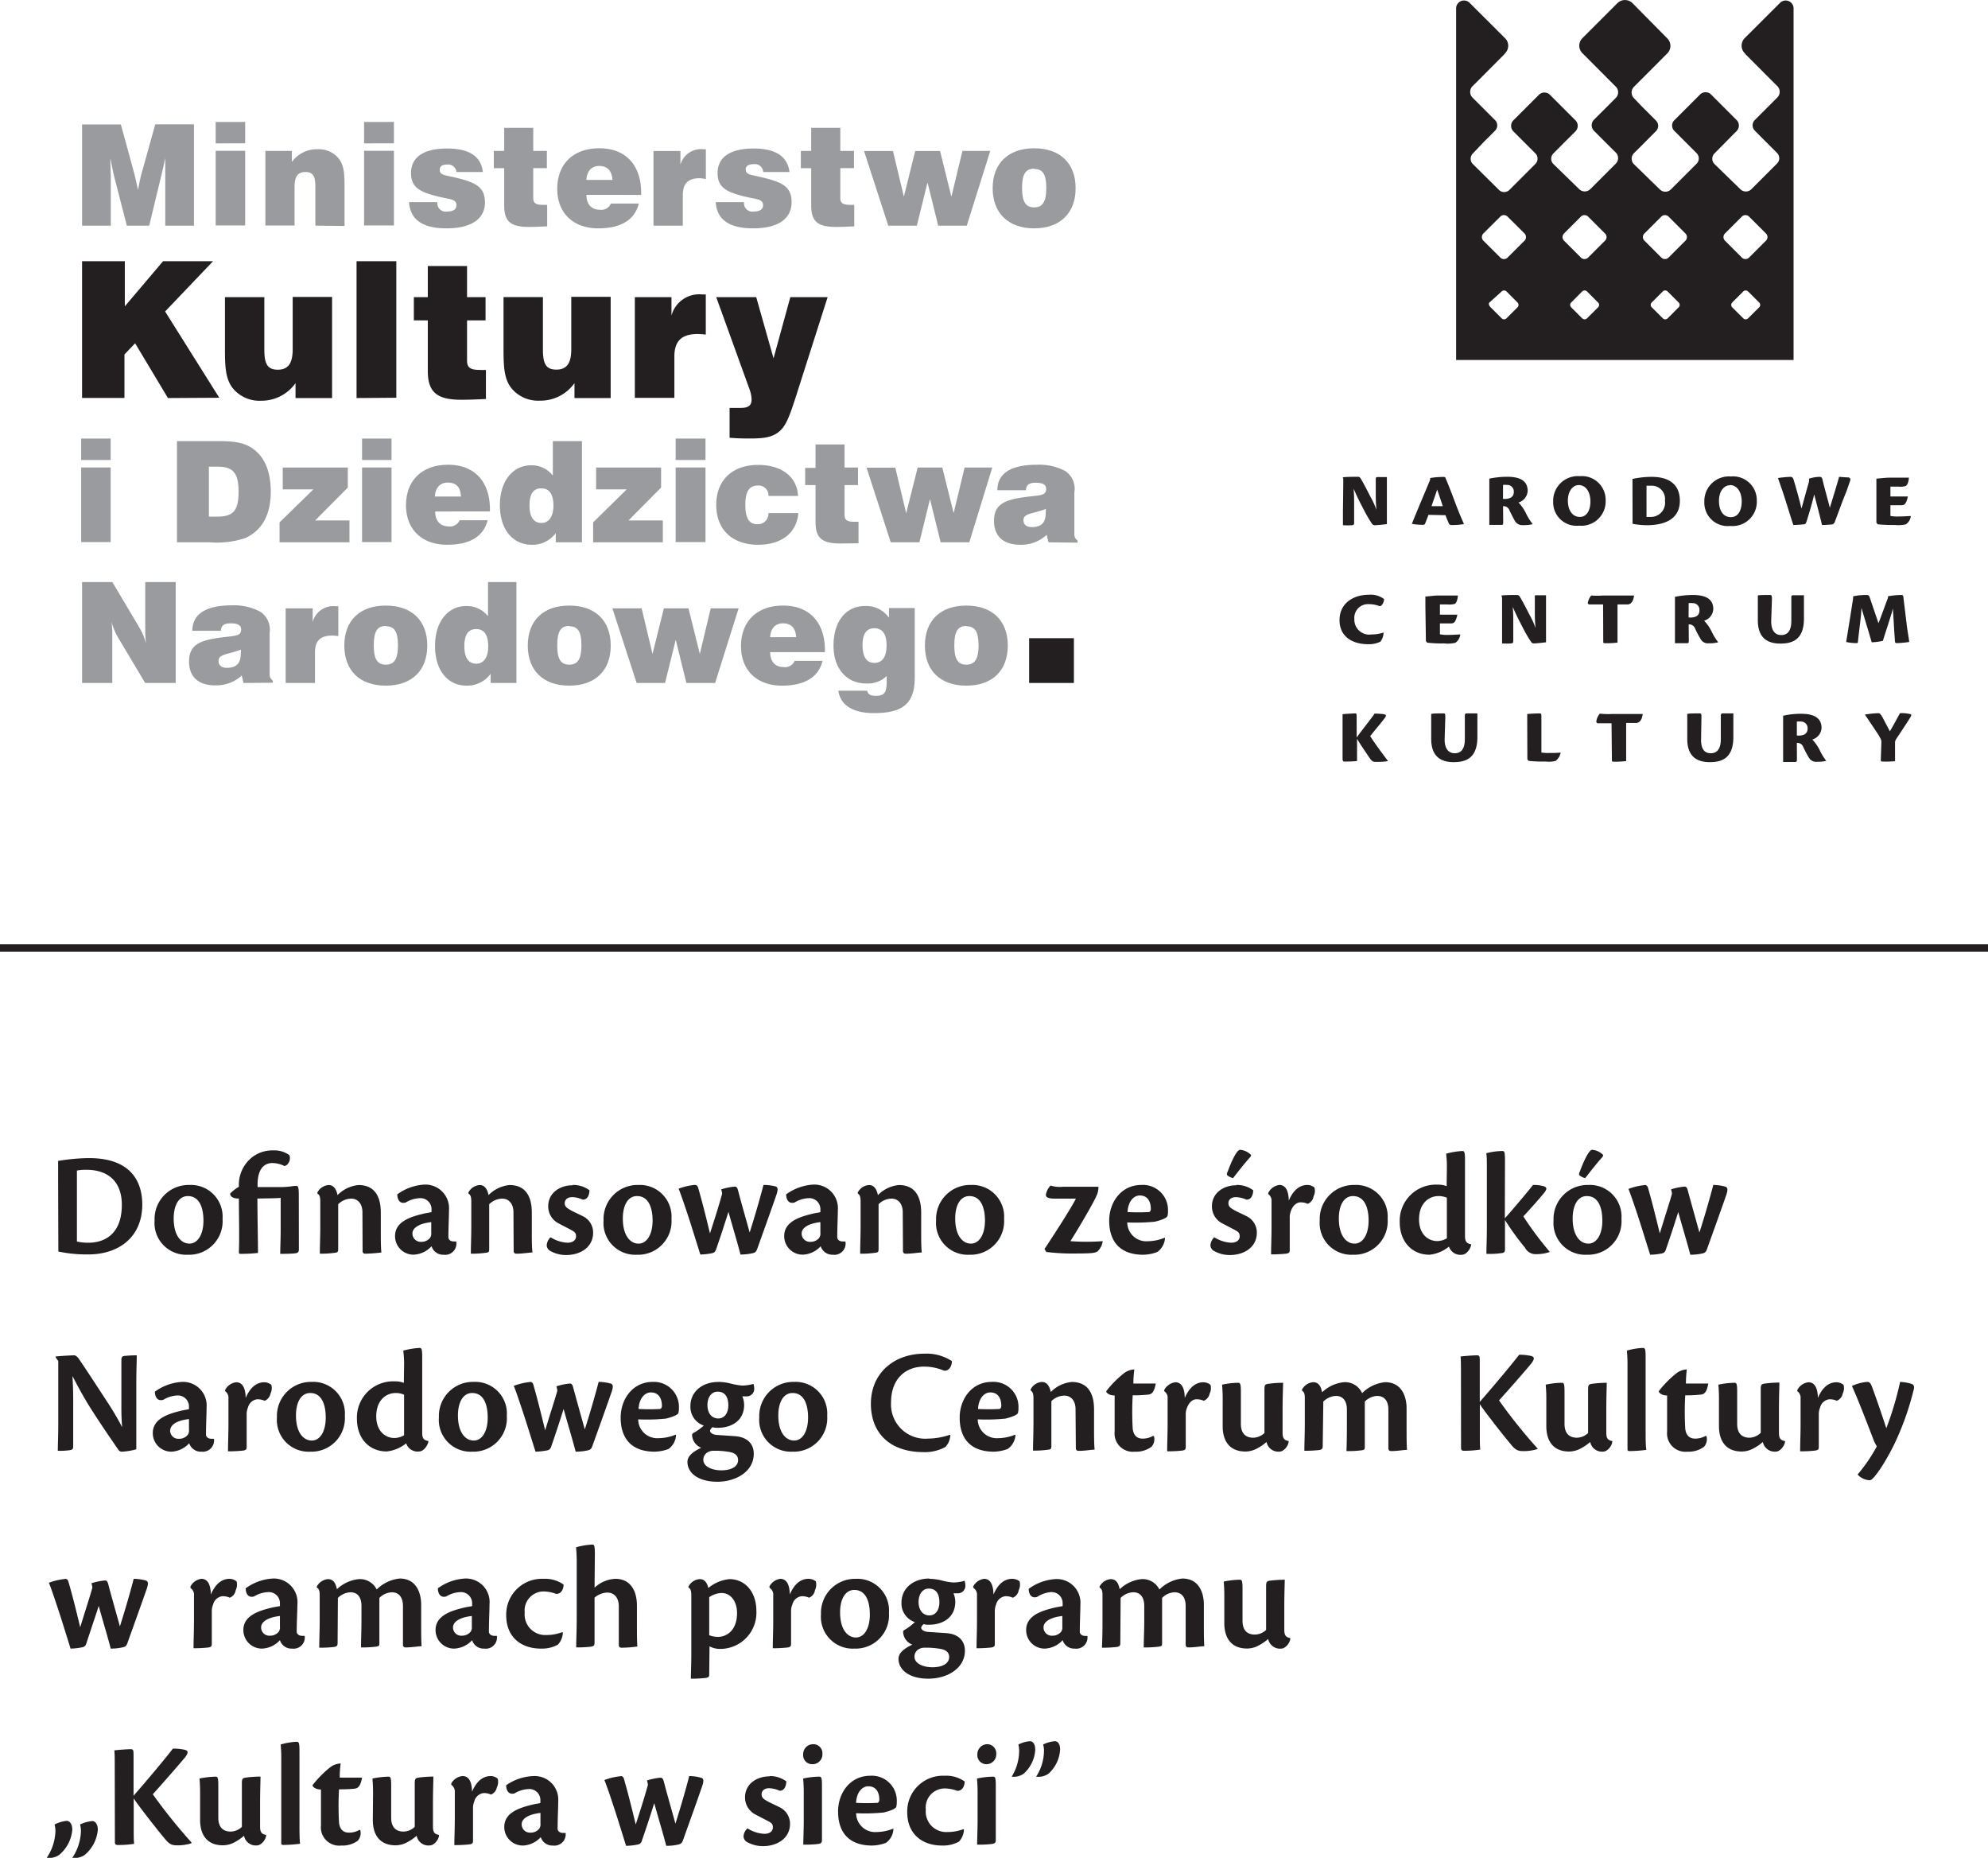 <svg xmlns="http://www.w3.org/2000/svg" viewBox="0 0 266.46 248.96"><defs><style>.cls-1,.cls-3{fill:#231f20;}.cls-2{fill:#999b9e;}.cls-3{fill-rule:evenodd;}</style></defs><title>LogoM</title><g id="Layer_2" data-name="Layer 2"><g id="Layer_1-2" data-name="Layer 1"><rect class="cls-1" y="126.54" width="266.46" height="1"/><path class="cls-2" d="M22.15,30.24l0-6.68c0-.34,0-1.15,0-2.37-.24,1.15-.44,2-.55,2.41L20,30.24H17l-1.67-6.49c-.19-.73-.35-1.58-.54-2.56,0,1.17.06,2,.06,2.51v6.54H11V16.68H16.2l1.85,6.77.45,2c.18-1,.33-1.64.42-2l1.89-6.79H26V30.24Z"/><path class="cls-2" d="M28.91,19.21V16.34h3.95v2.87Zm0,11v-10h3.95v10Z"/><path class="cls-2" d="M42.27,30.24V25.05c0-1.37-.26-2-1.33-2s-1.46.66-1.46,2v5.17H35.57v-10h3.55V21.7A4.13,4.13,0,0,1,42.57,20a3.44,3.44,0,0,1,2.8,1.21c.76.92.81,2.13.81,3.86v5.21Z"/><path class="cls-2" d="M48.8,19.21V16.34h4v2.87Zm0,11v-10h4v10Z"/><path class="cls-2" d="M59.83,30.6c-3.19,0-4.85-1.17-5-3.51h3.8a1.12,1.12,0,0,0,1.28,1.26c.83,0,1.27-.3,1.27-.83,0-.71-.55-.79-1.65-1-3-.66-4.44-1.21-4.44-3.32s1.65-3.3,4.83-3.3c3,0,4.56,1.07,4.8,3.15H61.18a1.11,1.11,0,0,0-1.24-1c-.7,0-1,.26-1,.69,0,.72.64.72,1.87,1C63.69,24.41,65,25,65,27.13S63.28,30.6,59.83,30.6Z"/><path class="cls-2" d="M70.91,30.41c-2.43,0-3.33-.7-3.33-2.87v-5H66.19V20.22h1.39V17.13h3.89v3.09H73.3v2.31H71.47v4c0,.71.37.92,1.31.92a5.53,5.53,0,0,0,.56,0v2.88C72.49,30.37,71.67,30.41,70.91,30.41Z"/><path class="cls-2" d="M78.6,26.11c0,1.28.69,2,1.82,2a1.39,1.39,0,0,0,1.46-.83h3.74c-.53,2.17-2.39,3.32-5.43,3.32-3.4,0-5.5-2.1-5.5-5.28,0-3.36,2.15-5.45,5.65-5.45s5.6,2.22,5.6,6v.25Zm1.7-3.87c-1,0-1.64.68-1.7,1.87h3.49C82,22.87,81.42,22.24,80.3,22.24Z"/><path class="cls-2" d="M93.82,23.88c-1.58,0-2.3.7-2.3,2.25v4.11H87.59v-10H91.2v1.83A2.86,2.86,0,0,1,94.26,20h.35v4A5.79,5.79,0,0,0,93.82,23.88Z"/><path class="cls-2" d="M100.93,30.6q-4.77,0-5-3.51h3.8A1.12,1.12,0,0,0,101,28.35c.83,0,1.28-.3,1.28-.83,0-.71-.56-.79-1.65-1-3-.66-4.45-1.21-4.45-3.32s1.65-3.3,4.84-3.3c2.94,0,4.55,1.07,4.8,3.15h-3.52A1.13,1.13,0,0,0,101,22c-.7,0-1.05.26-1.05.69,0,.72.65.72,1.87,1,2.93.68,4.28,1.23,4.28,3.4S104.38,30.6,100.93,30.6Z"/><path class="cls-2" d="M112.07,30.41c-2.43,0-3.34-.7-3.34-2.87v-5h-1.39V20.22h1.39V17.13h3.9v3.09h1.83v2.31h-1.83v4c0,.71.37.92,1.31.92a5.53,5.53,0,0,0,.56,0v2.88C113.65,30.37,112.83,30.41,112.07,30.41Z"/><path class="cls-2" d="M129.58,30.24h-3.83l-1.43-5.79-1.43,5.79h-3.83l-3.25-10h3.88l1.46,6.12,1.52-6.12H126l1.52,6.12L129,20.22h3.73Z"/><path class="cls-2" d="M138.61,30.6c-3.47,0-5.56-2.06-5.56-5.38s2.09-5.35,5.56-5.35,5.56,2,5.56,5.35S142.07,30.6,138.61,30.6Zm0-8c-1.19,0-1.62.81-1.62,2.58s.43,2.61,1.62,2.61,1.63-.83,1.63-2.61S139.79,22.64,138.61,22.64Z"/><path class="cls-1" d="M22.51,53.34,18.11,46l-1.43,1.5v5.83H11V35h5.73v6.05L21.86,35h6.7l-6.43,6.74,7.26,11.56Z"/><path class="cls-1" d="M39.61,53.34v-2A5.58,5.58,0,0,1,35,53.7a4.63,4.63,0,0,1-3.77-1.64c-1-1.24-1.08-2.9-1.08-5.24v-7h5.28v7c0,1.85.35,2.72,1.8,2.72s2-.92,2-2.75v-7h5.28V53.34Z"/><path class="cls-1" d="M47.79,53.34V35h5.33v18.3Z"/><path class="cls-1" d="M61.85,53.57c-3.28,0-4.51-1-4.51-3.87V42.93H55.47V39.82h1.87V35.65H62.6v4.17h2.48v3.11H62.6v5.39c0,1,.5,1.25,1.77,1.25a6.87,6.87,0,0,0,.76,0v3.9C64,53.52,62.87,53.57,61.85,53.57Z"/><path class="cls-1" d="M77,53.34v-2a5.58,5.58,0,0,1-4.66,2.35,4.63,4.63,0,0,1-3.77-1.64c-1-1.24-1.08-2.9-1.08-5.24v-7h5.28v7c0,1.85.35,2.72,1.8,2.72s2-.92,2-2.75v-7h5.28V53.34Z"/><path class="cls-1" d="M93.49,44.76c-2.12,0-3.1.94-3.1,3v5.55h-5.3V39.82H90v2.47a3.84,3.84,0,0,1,4.12-2.83h.48v5.38A8.73,8.73,0,0,0,93.49,44.76Z"/><path class="cls-1" d="M106.64,53.26c-.68,2.09-1.18,3.59-2,4.38-1,1-2.32,1.12-4.17,1.12-.63,0-1.53,0-2.68-.1v-4h1.5c1,0,1.45-.3,1.45-1.14a4.3,4.3,0,0,0-.27-1.33L96,39.82h5.36l2.32,8.2,2.25-8.2h5Z"/><path class="cls-2" d="M10.88,61.64V58.77h3.95v2.87Zm0,11v-10h3.95v10Z"/><path class="cls-2" d="M32.88,72.1a12,12,0,0,1-4.78.57H23.72V59.11h5.17c1.91,0,3.4.06,4.62.77q2.77,1.63,2.78,6C36.29,69,35.12,71.08,32.88,72.1Zm-3.67-9.56H28v6.69h1.14c2.12,0,2.84-.81,2.84-3.33S31.23,62.54,29.21,62.54Z"/><path class="cls-2" d="M37.47,72.67V70L42,65.58h-4.1V62.65h8.72v2.68l-4.38,4.41h4.6v2.93Z"/><path class="cls-2" d="M48.53,61.64V58.77h3.95v2.87Zm0,11v-10h3.95v10Z"/><path class="cls-2" d="M58.33,68.54c0,1.28.69,2,1.82,2a1.4,1.4,0,0,0,1.46-.83h3.75C64.82,71.87,63,73,59.93,73c-3.41,0-5.51-2.09-5.51-5.28,0-3.35,2.15-5.44,5.65-5.44s5.6,2.22,5.6,6v.25ZM60,64.67c-1,0-1.65.68-1.71,1.87h3.49C61.74,65.29,61.15,64.67,60,64.67Z"/><path class="cls-2" d="M74.49,72.67V71.44A3.88,3.88,0,0,1,71.27,73C68.78,73,67,71,67,67.71s1.78-5.36,4.19-5.36a3.59,3.59,0,0,1,2.91,1.38V59.11H78V72.67Zm-1.93-7.23c-1.09,0-1.59.76-1.59,2.32s.61,2.32,1.59,2.32,1.62-.83,1.62-2.32S73.66,65.44,72.56,65.44Z"/><path class="cls-2" d="M79.5,72.67V70L84,65.58h-4.1V62.65h8.71v2.68l-4.37,4.41h4.6v2.93Z"/><path class="cls-2" d="M90.56,61.64V58.77h4v2.87Zm0,11v-10h4v10Z"/><path class="cls-2" d="M101.62,73C98.1,73,96,70.93,96,67.65s2.14-5.35,5.62-5.35c3.21,0,5.24,1.66,5.34,4.16H103a1.31,1.31,0,0,0-1.45-1.39c-1.15,0-1.65.83-1.65,2.58s.48,2.6,1.61,2.6A1.42,1.42,0,0,0,103,68.76H107C106.79,71.38,104.79,73,101.62,73Z"/><path class="cls-2" d="M112.64,72.83c-2.43,0-3.33-.69-3.33-2.86V65h-1.39v-2.3h1.39V59.56h3.89v3.09H115V65H113.2v4c0,.72.37.92,1.32.92h.55v2.88C114.22,72.8,113.4,72.83,112.64,72.83Z"/><path class="cls-2" d="M129.92,72.67h-3.84l-1.43-5.79-1.42,5.79h-3.84l-3.24-10H120l1.46,6.11L123,62.65h3.3l1.52,6.11,1.47-6.11H133Z"/><path class="cls-2" d="M140.53,72.67l-.24-1A5,5,0,0,1,136.72,73c-2.24,0-3.49-1.17-3.49-3.18,0-2.23,1.37-2.85,4.28-3.23,1.89-.24,2.71-.15,2.71-1.07,0-.59-.46-.83-1.41-.83s-1.24.32-1.31,1h-3.82c0-2.25,1.81-3.41,5.26-3.41a7.42,7.42,0,0,1,3.84.84A2.86,2.86,0,0,1,144,66v5.58a1,1,0,0,0,.42.85v.29Zm-.35-4.47c-1.81.69-3,.56-3,1.52,0,.57.39.91,1.11.91,1.32,0,1.87-.6,1.87-1.92A4.35,4.35,0,0,0,140.18,68.2Z"/><path class="cls-2" d="M19.46,91.52l-3.74-6.26a10,10,0,0,1-.78-1.94,11.2,11.2,0,0,1,.11,1.85v6.35H11V78h4.06l3.74,6.3a8.66,8.66,0,0,1,.78,1.95,12.35,12.35,0,0,1-.11-1.85V78h4.08V91.52Z"/><path class="cls-2" d="M32.64,91.52l-.24-1a5,5,0,0,1-3.58,1.32c-2.24,0-3.48-1.17-3.48-3.18,0-2.23,1.37-2.85,4.28-3.23,1.89-.25,2.7-.15,2.7-1.08,0-.58-.46-.82-1.41-.82s-1.24.32-1.31,1H25.78c0-2.24,1.82-3.41,5.26-3.41a7.4,7.4,0,0,1,3.84.85,2.85,2.85,0,0,1,1.26,2.81v5.58a1,1,0,0,0,.43.85v.28Zm-.35-4.47c-1.82.7-3,.57-3,1.53,0,.57.39.91,1.11.91,1.32,0,1.87-.61,1.87-1.93C32.3,87.39,32.3,87.22,32.29,87.05Z"/><path class="cls-2" d="M44.52,85.17c-1.57,0-2.3.7-2.3,2.24v4.11H38.29v-10h3.62v1.83A2.86,2.86,0,0,1,45,81.24h.35v4C45,85.19,44.76,85.17,44.52,85.17Z"/><path class="cls-2" d="M51.71,91.88c-3.47,0-5.56-2-5.56-5.37s2.09-5.36,5.56-5.36,5.56,2,5.56,5.36S55.18,91.88,51.71,91.88Zm0-8c-1.19,0-1.61.81-1.61,2.59s.42,2.6,1.61,2.6,1.63-.83,1.63-2.6S52.9,83.92,51.71,83.92Z"/><path class="cls-2" d="M65.76,91.52V90.3a3.91,3.91,0,0,1-3.23,1.58c-2.48,0-4.22-2-4.22-5.32s1.78-5.35,4.19-5.35a3.63,3.63,0,0,1,2.91,1.37V78h3.81V91.52ZM63.83,84.3c-1.09,0-1.59.75-1.59,2.32s.61,2.32,1.59,2.32,1.61-.83,1.61-2.32S64.92,84.3,63.83,84.3Z"/><path class="cls-2" d="M76.3,91.88c-3.46,0-5.56-2-5.56-5.37s2.1-5.36,5.56-5.36,5.56,2,5.56,5.36S79.77,91.88,76.3,91.88Zm0-8c-1.19,0-1.61.81-1.61,2.59s.42,2.6,1.61,2.6,1.63-.83,1.63-2.6S77.49,83.92,76.3,83.92Z"/><path class="cls-2" d="M95.85,91.52H92l-1.43-5.79-1.43,5.79H85.33l-3.25-10H86l1.46,6.11,1.52-6.11h3.3l1.52,6.11,1.46-6.11H99Z"/><path class="cls-2" d="M103.23,87.39c0,1.29.68,2,1.82,2a1.39,1.39,0,0,0,1.46-.83h3.74c-.53,2.17-2.39,3.32-5.43,3.32-3.41,0-5.5-2.09-5.5-5.28,0-3.35,2.15-5.45,5.65-5.45s5.6,2.23,5.6,6v.24Zm1.7-3.86c-1,0-1.65.68-1.7,1.86h3.48C106.64,84.15,106.05,83.53,104.93,83.53Z"/><path class="cls-2" d="M117.11,95.56c-2.82,0-4.49-1.11-4.74-3h3.87c.09.49.44.68,1.15.68,1.29,0,1.46-.57,1.46-2.1v-.55a3.67,3.67,0,0,1-2.74,1c-2.65,0-4.39-2-4.39-5.08,0-3.29,1.7-5.3,4.2-5.3a3.7,3.7,0,0,1,3.23,1.57v-1.3h3.46v9.24C122.61,94.24,121.09,95.56,117.11,95.56Zm.07-11.37c-1.05,0-1.57.75-1.57,2.26s.5,2.38,1.57,2.38,1.65-.78,1.65-2.36S118.22,84.19,117.18,84.19Z"/><path class="cls-2" d="M129.52,91.88c-3.46,0-5.55-2-5.55-5.37s2.09-5.36,5.55-5.36,5.56,2,5.56,5.36S133,91.88,129.52,91.88Zm0-8c-1.18,0-1.61.81-1.61,2.59s.43,2.6,1.61,2.6,1.64-.83,1.64-2.6S130.71,83.92,129.52,83.92Z"/><path class="cls-3" d="M137.94,85.52h6v6h-6Z"/><path class="cls-1" d="M240.4,48.24V1.08A1.06,1.06,0,0,0,238.57.4l-4.73,4.72a1.44,1.44,0,0,0,0,2l.07.07a1.68,1.68,0,0,0,.18.21l2.73,2.74h0l1.41,1.41a1.08,1.08,0,0,1,0,1.51l-2,2h0l-1,1a1,1,0,0,0,0,1.47l.76.77.69.69,1.49,1.49a1,1,0,0,1,0,1.45l-3.43,3.43a1.05,1.05,0,0,1-1.47,0L229.82,22a1,1,0,0,1,0-1.46h0L232,18.33l.77-.77a1.05,1.05,0,0,0,0-1.47l-3.43-3.43a1.05,1.05,0,0,0-1.47,0l-3.43,3.43a1,1,0,0,0,0,1.47l.77.77.57.57,1.6,1.6a1,1,0,0,1,0,1.46l-3.43,3.43a1.05,1.05,0,0,1-1.47,0L219,22a1.05,1.05,0,0,1,0-1.47l.74-.73,2.19-2.2a1,1,0,0,0,0-1.47l-1.83-1.83h0L219,13.15a1.08,1.08,0,0,1,0-1.51l1.09-1.09h0l3.39-3.4a1.42,1.42,0,0,0,0-2L218.8.41a1.44,1.44,0,0,0-2,0l-4.71,4.71a1.42,1.42,0,0,0,0,2l3.39,3.4h0l1.09,1.09a1.06,1.06,0,0,1,0,1.51l-1.09,1.1h0l-1.84,1.83a1.05,1.05,0,0,0,0,1.47l2.2,2.2.74.73a1.05,1.05,0,0,1,0,1.47l-3.43,3.43a1.06,1.06,0,0,1-1.48,0L208.23,22a1,1,0,0,1,0-1.46l1.59-1.6.58-.57.77-.77a1.05,1.05,0,0,0,0-1.47l-3.43-3.43a1.05,1.05,0,0,0-1.47,0l-3.43,3.43a1.05,1.05,0,0,0,0,1.47l.77.77,2.16,2.16h0a1,1,0,0,1,0,1.46l-3.43,3.43a1,1,0,0,1-1.46,0L197.43,22a1,1,0,0,1,0-1.45L198.9,19l.7-.69.76-.77a1,1,0,0,0,0-1.47l-1-1h0l-2-2a1.08,1.08,0,0,1,0-1.51l1.41-1.41h0l2.73-2.74a1.12,1.12,0,0,0,.18-.21l.06-.07a1.42,1.42,0,0,0,0-2L197,.4a1.06,1.06,0,0,0-1.83.68V48.24H240.4m-40.77-7.7,1.65-1.49a.47.47,0,0,1,.64,0l1.48,1.49a.45.45,0,0,1,0,.64l-1.48,1.48a.45.45,0,0,1-.64,0l-1.49-1.48C199.62,41,199.46,40.72,199.63,40.54Zm4.69-8.27-2.24,2.23a.68.68,0,0,1-1,0l-2.24-2.23a.69.69,0,0,1,0-1l2.24-2.23a.68.68,0,0,1,1,0l2.24,2.23A.69.69,0,0,1,204.32,32.27Zm6.27,8.27,1.48-1.49a.47.47,0,0,1,.64,0l1.49,1.49a.45.45,0,0,1,0,.64l-1.49,1.48a.45.45,0,0,1-.64,0l-1.48-1.48A.45.45,0,0,1,210.59,40.54Zm4.52-8.27-2.23,2.23a.69.69,0,0,1-1,0l-2.23-2.23a.69.69,0,0,1,0-1l2.23-2.23a.69.69,0,0,1,1,0l2.23,2.23A.67.67,0,0,1,215.11,32.27Zm6.27,8.27,1.49-1.49a.47.47,0,0,1,.64,0L225,40.54a.45.45,0,0,1,0,.64l-1.48,1.48a.45.45,0,0,1-.64,0l-1.49-1.48A.45.45,0,0,1,221.38,40.54Zm4.51-8.27-2.23,2.23a.69.69,0,0,1-1,0l-2.23-2.23a.67.67,0,0,1,0-1l2.23-2.23a.69.69,0,0,1,1,0l2.23,2.23A.69.69,0,0,1,225.89,32.27Zm6.28,8.27,1.49-1.49a.47.47,0,0,1,.64,0l1.49,1.49a.45.45,0,0,1,0,.64l-1.49,1.48a.45.45,0,0,1-.64,0l-1.49-1.48A.47.47,0,0,1,232.17,40.54Zm4.51-8.27-2.23,2.23a.69.69,0,0,1-1,0l-2.23-2.23a.69.69,0,0,1,0-1l2.23-2.23a.69.69,0,0,1,1,0l2.23,2.23A.67.67,0,0,1,236.68,32.27Z"/><path class="cls-1" d="M180,101.87c0,.16.07.18.27.18a15.47,15.47,0,0,0,1.62-.07c0-.2,0-.55,0-1.24V99c.3.54,1.19,1.84,1.67,2.55.31.45.5.54.73.54A9.61,9.61,0,0,0,186,102v-.07c-.51-.68-1.73-2.29-2.35-3.29.69-.87,1.71-2.05,2-2.49.19-.26.14-.39-.21-.45a11.89,11.89,0,0,0-1.19-.08c-.53.78-1.45,1.89-2.41,3.2V96.21c0-.49,0-.61-.19-.61s-1.47.07-1.7.11c0,.23,0,.65,0,1.32v4.84m13.77-5.68c0-.49,0-.59-.24-.59-.69,0-1.42,0-1.65.07,0,.24,0,.65,0,1.34v2c0,2.17,1.09,3.12,3,3.12,1.49,0,3.19-.4,3.19-3.37V97.48c0-.86,0-1.47,0-1.88-.22,0-1.06,0-1.42,0-.17,0-.26.06-.26.28v3.15c0,1.4-.55,1.91-1.36,1.91s-1.35-.58-1.35-1.86Zm11,5.56.17.21a18.4,18.4,0,0,0,2.28.09,3.7,3.7,0,0,0,1.35-.09,1.88,1.88,0,0,0,.66-1.11l0,0a13.82,13.82,0,0,1-1.47.05,5.48,5.48,0,0,1-1.11-.06V96.18c0-.48,0-.58-.25-.58-.64,0-1.42.06-1.65.08,0,.23,0,.65,0,1.26Zm11.33.13c0,.16.07.19.26.19a13.39,13.39,0,0,0,1.65-.08c0-.21,0-.54,0-1.25V96.88h1.41c.34-.07.69-.28.81-1.2H216a9.89,9.89,0,0,1-1.57-.05,2,2,0,0,0-.46,1,.23.23,0,0,0,.24.29H216Zm12-5.69c0-.49,0-.59-.24-.59-.7,0-1.43,0-1.66.07,0,.24,0,.65,0,1.34v2c0,2.17,1.09,3.12,3,3.12,1.49,0,3.18-.4,3.18-3.37V97.48c0-.86,0-1.47,0-1.88-.21,0-1.06,0-1.42,0-.16,0-.26.06-.26.28v3.15c0,1.4-.55,1.91-1.36,1.91S228,100.4,228,99.12Zm12.79,3.36a.84.84,0,0,1,.86.55,14.12,14.12,0,0,0,.77,1.46,1.11,1.11,0,0,0,1.09.52,4.89,4.89,0,0,0,1.22-.12v0a8,8,0,0,1-.81-1.29,5.64,5.64,0,0,0-1.06-1.57,1.71,1.71,0,0,0,1.24-1.55c0-1.15-.74-1.9-2.74-1.9a11,11,0,0,0-2.41.26c0,.25,0,.5,0,1v3.36c0,.84,0,1.42,0,1.84.2,0,1.34,0,1.65,0,.12,0,.2-.07.2-.3Zm0-2.86a3.29,3.29,0,0,1,.51,0,.88.88,0,0,1,.93.94.85.85,0,0,1-.44.8,2,2,0,0,1-1,.13Zm11.25,5.17c0,.17.08.19.24.19A12.7,12.7,0,0,0,254,102c0-.23,0-.56,0-1.24v-1.3a.9.9,0,0,1,.13-.39c.15-.23,1.76-2.63,1.95-3,.1-.16.16-.31-.05-.38a5.07,5.07,0,0,0-1.37-.12c-.2.36-.84,1.57-1.35,2.43-.39-.73-.68-1.29-1-1.9-.26-.43-.36-.53-.56-.53a13,13,0,0,0-1.8.19v0c.27.36.93,1.37,1.68,2.49a5.68,5.68,0,0,1,.45.78.9.9,0,0,1,.09.44Zm-66.66-17.1a4.8,4.8,0,0,1-1.6.26,2,2,0,0,1-2.3-2.06,1.84,1.84,0,0,1,2-2,3.78,3.78,0,0,1,1.3.24.34.34,0,0,0,.33-.06,1.44,1.44,0,0,0,.36-.86,3,3,0,0,0-2.06-.58c-2.08,0-3.92,1.15-3.92,3.4,0,1.89,1.31,3.23,3.91,3.23A3.63,3.63,0,0,0,185,86a1.92,1.92,0,0,0,.44-1.2Zm5.69,1.15.17.21a17.42,17.42,0,0,0,2.28.1,4.69,4.69,0,0,0,1.49-.08,1.54,1.54,0,0,0,.67-1.12v0c-.34,0-.93.06-1.51.06A5.53,5.53,0,0,1,193,85V83.54h1.45c.38,0,.64-.07.89-1.17H193V81H194a2.83,2.83,0,0,0,1-.08c.15-.13.34-.33.41-1.12h-2.57c-.63,0-1.18.1-1.79.14,0,.46,0,.81,0,1.29Zm10.21-1.56c0,.86,0,1.44,0,1.87a9.85,9.85,0,0,0,1.26,0,.27.27,0,0,0,.24-.3V83.46c0-.73,0-1.36-.07-2.13.51,1.14.71,1.57,1.26,2.6a18.3,18.3,0,0,0,1.2,2.09.43.43,0,0,0,.41.2c.35,0,1.5-.14,1.59-.15V81.64c0-.86,0-1.45,0-1.87-.21,0-.93,0-1.24,0s-.26,0-.26.27v1.8c0,.78,0,1.31.1,2.32a10.93,10.93,0,0,0-.81-1.77c-.37-.74-1.1-2.13-1.35-2.5a.41.41,0,0,0-.35-.16c-.15,0-1.74,0-2.05.07v.06l.07.25ZM214.89,86c0,.17.07.19.26.19a11.64,11.64,0,0,0,1.65-.08c0-.21,0-.54,0-1.25V81h1.41c.34-.07.69-.28.81-1.2h-4.17a9.8,9.8,0,0,1-1.57,0,2.07,2.07,0,0,0-.46,1A.23.23,0,0,0,213,81h1.87Zm11.45-2.33a.85.85,0,0,1,.86.56,13.72,13.72,0,0,0,.77,1.45,1.09,1.09,0,0,0,1.08.52,4.46,4.46,0,0,0,1.22-.12v-.05a8.08,8.08,0,0,1-.8-1.29,5.57,5.57,0,0,0-1.06-1.56,1.73,1.73,0,0,0,1.23-1.56c0-1.15-.74-1.89-2.74-1.89a11.84,11.84,0,0,0-2.4.25c0,.25,0,.5,0,1v3.36c0,.84,0,1.42,0,1.85.2,0,1.35,0,1.66,0,.12,0,.2-.07.2-.3Zm0-2.85a2.24,2.24,0,0,1,.51,0,.89.89,0,0,1,.93,1,.83.83,0,0,1-.45.79,2,2,0,0,1-1,.13Zm11.16-.51c0-.49-.05-.58-.24-.58-.7,0-1.42,0-1.65.06,0,.24,0,.65,0,1.34v2c0,2.16,1.09,3.11,3,3.11,1.49,0,3.18-.39,3.18-3.36V81.64c0-.85,0-1.46,0-1.87-.22,0-1.07,0-1.43,0-.16,0-.26,0-.26.27v3.15c0,1.41-.55,1.91-1.36,1.91s-1.34-.58-1.34-1.86Zm15.56-.21c-.39,1-1,2.74-1.28,3.41l-1.18-3.47c-.08-.22-.15-.31-.42-.31a8.41,8.41,0,0,0-1.8.18l0,.28c-.33,2.16-.75,4.74-.93,5.84a6.71,6.71,0,0,0,1.38.15c.12,0,.18,0,.2-.2.14-1.46.43-3.31.47-4.53.31,1.1,1.11,3.67,1.37,4.62a7.56,7.56,0,0,0,1.5-.2c.6-1.92,1.13-3.45,1.34-4.33l.1,1.56c.09,1.68.14,2.24.18,2.84,0,.14.06.24.24.24a14.37,14.37,0,0,0,1.66-.15c0-.35-.19-1.22-.32-2.28l-.45-3.71c0-.25-.13-.31-.28-.31a10,10,0,0,0-1.8.18ZM180,68.51c0,.86,0,1.44,0,1.87a10.12,10.12,0,0,0,1.27,0,.26.26,0,0,0,.23-.29V67.62c0-.73,0-1.36-.07-2.13.51,1.14.71,1.57,1.26,2.61a18.77,18.77,0,0,0,1.2,2.08.44.44,0,0,0,.42.2c.34,0,1.49-.13,1.58-.15V65.8c0-.86,0-1.44,0-1.87l-1.24,0c-.19,0-.25.06-.25.28V66c0,.78,0,1.31.09,2.32a10.47,10.47,0,0,0-.81-1.76c-.37-.75-1.1-2.14-1.35-2.51a.39.39,0,0,0-.35-.16c-.15,0-1.74,0-2,.08v0l.07.25Zm13.77.53c0,.17.19.53.38,1a.4.4,0,0,0,.44.32,9.05,9.05,0,0,0,1.61-.13v-.06c-.2-.45-.48-1.08-.95-2.27-.28-.75-.94-2.54-1.52-3.88,0-.06-.08-.11-.23-.11s-1,0-1.81.15l0,.21c-.5,1.27-2,4.74-2.45,5.93v0a8.66,8.66,0,0,0,1.39.13c.22,0,.32,0,.4-.21s.35-.87.43-1.13Zm-1.9-1.21c.34-1,.6-1.72.76-2.23.15.44.33.94.75,2.23Zm9.59,0a.85.85,0,0,1,.86.56c.28.58.62,1.25.76,1.46a1.13,1.13,0,0,0,1.09.52,5,5,0,0,0,1.23-.12v-.06a7.84,7.84,0,0,1-.81-1.28,5.49,5.49,0,0,0-1.06-1.57,1.73,1.73,0,0,0,1.23-1.55c0-1.16-.74-1.9-2.74-1.9a11.84,11.84,0,0,0-2.4.25c0,.26,0,.51,0,1v3.36c0,.83,0,1.41,0,1.84.2,0,1.35,0,1.66,0,.12,0,.2-.06.2-.29Zm0-2.85a2.39,2.39,0,0,1,.51,0,.88.88,0,0,1,.93.94.82.82,0,0,1-.45.79,2.06,2.06,0,0,1-1,.14Zm10.28-1.17a3.3,3.3,0,0,0-3.56,3.4,3.13,3.13,0,0,0,3.46,3.23,3.26,3.26,0,0,0,3.57-3.39,3.18,3.18,0,0,0-3.46-3.24ZM211.6,65c1,0,1.57,1,1.57,2.18s-.47,2.09-1.42,2.09-1.6-.83-1.6-2.19.74-2.08,1.44-2.08Zm7.22,5.19a10.24,10.24,0,0,0,1.92.19c2.19,0,4.42-.69,4.42-3.28,0-1.32-.55-3.2-3.81-3.2a12.22,12.22,0,0,0-2.54.28c0,.24,0,.41,0,1.11Zm1.87-5.1c.24,0,.47,0,.64,0a1.77,1.77,0,0,1,1.83,2,1.9,1.9,0,0,1-1.92,2.18c-.18,0-.43,0-.55,0ZM232,63.85a3.3,3.3,0,0,0-3.56,3.4,3.13,3.13,0,0,0,3.47,3.23,3.25,3.25,0,0,0,3.56-3.39A3.18,3.18,0,0,0,232,63.85ZM231.87,65c1,0,1.58,1,1.58,2.18S233,69.3,232,69.3s-1.6-.83-1.6-2.19.74-2.08,1.44-2.08Zm8.51,5.35c.51,0,1.2-.07,1.42-.09s.28-.2.36-.45c.32-1,.86-2.85,1-3.56.33,1.23.82,3.1,1.05,4.1a10.5,10.5,0,0,0,1.42-.09.6.6,0,0,0,.33-.42c.44-1.14,1-2.73,1.48-3.87.36-1,.51-1.46.54-1.54.09-.26,0-.42-.27-.46-.46,0-1.1-.07-1.21-.07-.17.64-.5,1.75-1.24,4.14-.31-1.25-.85-3.11-1-3.85-.07-.21-.16-.29-.37-.29a4.79,4.79,0,0,0-1.43.25,1,1,0,0,1,0,.43c-.38,1.31-.86,3.09-1,3.57-.32-1.37-.77-2.9-1-3.68-.12-.47-.23-.57-.5-.57a14.16,14.16,0,0,0-1.66.16c.12.3.4,1.14.66,1.87C239.52,67.63,240.19,69.87,240.38,70.38Zm11.12-.31.18.22a20.5,20.5,0,0,0,2.27.09,4.69,4.69,0,0,0,1.49-.08,1.49,1.49,0,0,0,.67-1.12v0c-.34,0-.93.06-1.51.06a5.6,5.6,0,0,1-1.22-.07V67.7h1.45c.38,0,.65-.07.89-1.17h-2.34V65.21h1.07a2.53,2.53,0,0,0,1-.09c.15-.13.34-.33.41-1.11h-2.57c-.63,0-1.18.09-1.79.13,0,.47,0,.81,0,1.29Z"/><path class="cls-1" d="M7.79,157.87c0-1.39,0-1.78,0-2.3a26,26,0,0,1,4.13-.38c6.06,0,7.15,3.64,7.15,6.22,0,4.35-3.12,6.69-7.25,6.69a18.63,18.63,0,0,1-4-.39Zm2.52,8.5a6.64,6.64,0,0,0,1.57.16c1.81,0,4.45-.87,4.45-5.08,0-3-1.73-4.69-4.73-4.69a6.33,6.33,0,0,0-1.29.1Z"/><path class="cls-1" d="M25.39,158.79a4.25,4.25,0,0,1,4.44,4.55,4.49,4.49,0,0,1-4.66,4.8,4.25,4.25,0,0,1-4.45-4.59,4.56,4.56,0,0,1,4.65-4.76Zm-.22,1.49c-1.23,0-1.89,1.27-1.89,3,0,2.3,1,3.37,2.11,3.37s1.88-1.23,1.88-3.08-.61-3.29-2.08-3.29Z"/><path class="cls-1" d="M40.06,167.41c0,.41-.16.51-.59.55s-1.1.06-1.91.06c0-.81.06-2,.06-3.15v-4.35c-.54.06-1.57.06-3.12.09,0,1.77.08,6.16.08,7.29a21.42,21.42,0,0,1-2.28.12c-.2,0-.28,0-.28-.24.08-2.18,0-4.64,0-7.17-.78,0-1.17-.25-1.17-.67a5.67,5.67,0,0,1,1.17-.91,4.71,4.71,0,0,1,1.83-4,4.46,4.46,0,0,1,2.82-.87,3.34,3.34,0,0,1,2.12.64,1.24,1.24,0,0,1,0,.81c-.16.36-.38.6-.67.64a3.78,3.78,0,0,0-1.59-.4c-1.23,0-2.09.93-2,3.22.54,0,2,0,3.22,0,.91,0,1.59-.16,1.91-.16s.39.18.39,1.35Z"/><path class="cls-1" d="M48.58,162.46c0-1.17-.63-1.84-1.51-1.84a2.56,2.56,0,0,0-1.74.75v6c0,.37-.06.47-.46.51a13.51,13.51,0,0,1-2,.12c0-1.07.06-2.3.06-3.67v-3.3c0-.61-.08-.91-.39-1.09v-.14a1.85,1.85,0,0,1,1.51-1c.77,0,1.07.73,1.19,1.35a4.59,4.59,0,0,1,2.8-1.35c2.56,0,3,2.12,3,3.69V165c0,1,0,2.15.08,2.84A21.13,21.13,0,0,1,49,168c-.3,0-.4-.12-.4-.39Z"/><path class="cls-1" d="M61.16,166.45a1.5,1.5,0,0,1-1.69,1.69A1.63,1.63,0,0,1,57.84,167a3.43,3.43,0,0,1-2.38,1.13,2.47,2.47,0,0,1-2.51-2.5c0-2.07,2.41-2.64,3.84-3,.37-.08.81-.14,1.05-.2v-.34a1.48,1.48,0,0,0-1.59-1.53,3.86,3.86,0,0,0-1.87.58c-.85.24-1.13-.48-1.13-1.09a6.78,6.78,0,0,1,3.64-1.31,3.17,3.17,0,0,1,3.29,3.41c0,.82-.08,2.35-.08,3.66,0,.26.24.55.72.55a2,2,0,0,0,.34,0Zm-5.88-1.15a1.11,1.11,0,0,0,1.19,1.11,1.46,1.46,0,0,0,1.17-.53,1,1,0,0,0,.16-.68v-1.43c-1.75.2-2.52.84-2.52,1.51Z"/><path class="cls-1" d="M68.82,162.46c0-1.17-.63-1.84-1.51-1.84a2.56,2.56,0,0,0-1.74.75v6c0,.37-.06.47-.46.51a13.51,13.51,0,0,1-2,.12c0-1.07.06-2.3.06-3.67v-3.3c0-.61-.08-.91-.39-1.09v-.14a1.85,1.85,0,0,1,1.52-1c.76,0,1.06.73,1.18,1.35a4.59,4.59,0,0,1,2.8-1.35c2.56,0,3,2.12,3,3.69V165c0,1,0,2.15.09,2.84-.47,0-1.27.16-2.12.16-.3,0-.4-.12-.4-.39Z"/><path class="cls-1" d="M76.75,158.79a3.64,3.64,0,0,1,2.26.71c0,.52-.22,1.31-.93,1.25a3.51,3.51,0,0,0-1.39-.33c-.6,0-1,.33-1,.81s.33.66.75.91,1.19.58,1.65.82a2.43,2.43,0,0,1,1.41,2.22c0,2-1.77,3-3.6,3a4.28,4.28,0,0,1-2.18-.57.89.89,0,0,1-.44-.72,1.57,1.57,0,0,1,.52-1.09,4.66,4.66,0,0,0,2.26.73c.72,0,1.15-.35,1.15-.85s-.21-.62-.79-.93-1-.52-1.53-.8a2.55,2.55,0,0,1-1.41-2.3c0-1.79,1.55-2.82,3.28-2.82Z"/><path class="cls-1" d="M85.59,158.79A4.24,4.24,0,0,1,90,163.34a4.48,4.48,0,0,1-4.65,4.8,4.25,4.25,0,0,1-4.45-4.59,4.56,4.56,0,0,1,4.65-4.76Zm-.22,1.49c-1.23,0-1.89,1.27-1.89,3,0,2.3,1,3.37,2.11,3.37s1.88-1.23,1.88-3.08-.61-3.29-2.08-3.29Z"/><path class="cls-1" d="M93.15,158.79c.24,0,.38.14.46.49.44,1.53.87,3.18,1.55,6,1-3.08,1.25-3.95,1.63-5.3,0-.18-.08-.42-.12-.6a8.35,8.35,0,0,1,1.79-.37c.33,0,.39.23.51.69.36,1.39,1,3.6,1.51,5.46.68-2.12,1.43-4.72,1.85-6.37A6.35,6.35,0,0,1,104,159c.26.13.3.39.08,1.07-.84,2.44-1.67,4.71-2.55,7.19-.15.41-.23.57-.63.67a7.32,7.32,0,0,1-1.65.18c-.52-2-1-3.51-1.61-5.72-.43,1.35-1,3.14-1.61,4.89-.12.4-.24.57-.57.65a8.91,8.91,0,0,1-1.59.18c-.52-1.63-1.15-3.73-1.91-6-.45-1.33-.73-2.14-1-2.82a8.2,8.2,0,0,1,2.18-.51Z"/><path class="cls-1" d="M113.33,166.45a1.51,1.51,0,0,1-1.69,1.69A1.65,1.65,0,0,1,110,167a3.43,3.43,0,0,1-2.37,1.13,2.48,2.48,0,0,1-2.52-2.5c0-2.07,2.42-2.64,3.85-3,.36-.08.8-.14,1-.2v-.34a1.48,1.48,0,0,0-1.59-1.53,3.9,3.9,0,0,0-1.87.58c-.85.24-1.13-.48-1.13-1.09a6.85,6.85,0,0,1,3.65-1.31,3.16,3.16,0,0,1,3.28,3.41c0,.82-.08,2.35-.08,3.66,0,.26.24.55.72.55a2,2,0,0,0,.35,0Zm-5.88-1.15a1.1,1.1,0,0,0,1.18,1.11,1.46,1.46,0,0,0,1.17-.53,1,1,0,0,0,.16-.68v-1.43c-1.75.2-2.51.84-2.51,1.51Z"/><path class="cls-1" d="M121,162.46c0-1.17-.62-1.84-1.51-1.84a2.51,2.51,0,0,0-1.73.75v6c0,.37-.06.47-.47.51a13.43,13.43,0,0,1-2,.12c0-1.07.06-2.3.06-3.67v-3.3c0-.61-.08-.91-.38-1.09v-.14a1.82,1.82,0,0,1,1.51-1c.76,0,1.07.73,1.19,1.35a4.54,4.54,0,0,1,2.8-1.35c2.55,0,3,2.12,3,3.69V165c0,1,0,2.15.08,2.84-.46,0-1.27.16-2.12.16-.3,0-.4-.12-.4-.39Z"/><path class="cls-1" d="M130.14,158.79a4.25,4.25,0,0,1,4.44,4.55,4.49,4.49,0,0,1-4.66,4.8,4.25,4.25,0,0,1-4.45-4.59,4.56,4.56,0,0,1,4.65-4.76Zm-.22,1.49c-1.23,0-1.89,1.27-1.89,3,0,2.3,1,3.37,2.11,3.37s1.88-1.23,1.88-3.08-.61-3.29-2.08-3.29Z"/><path class="cls-1" d="M140,167.37c.61-.92,3.35-5.07,4.21-6.75h-2.82c-.92,0-1.29-.18-1.19-.62a2.4,2.4,0,0,1,.61-1.13,4.08,4.08,0,0,0,1.67.16h4.75a2.76,2.76,0,0,1-.3,1.29c-.26.65-2.13,3.91-3.46,6a28.45,28.45,0,0,0,4.33,0,2.33,2.33,0,0,1-.69,1.37c-.3.18-.56.28-2.62.28a29.62,29.62,0,0,1-4.25-.2Z"/><path class="cls-1" d="M156.15,165.9a2.45,2.45,0,0,1-1.05,1.88,5.6,5.6,0,0,1-1.87.36c-2.95,0-4.56-1.61-4.56-4.57,0-2.44,1.59-4.78,4.31-4.78a3.35,3.35,0,0,1,3.57,3.47,2.85,2.85,0,0,1-.06.66c-.06.3-.87.59-1.69.79a25.73,25.73,0,0,1-3.71.1,2.55,2.55,0,0,0,2.76,2.52,6.12,6.12,0,0,0,2.26-.47Zm-3.39-5.7c-.74,0-1.55.71-1.63,2.22a27.05,27.05,0,0,0,2.86,0c.14,0,.26-.2.26-.42,0-1-.44-1.8-1.47-1.8Z"/><path class="cls-1" d="M165.71,158.79a3.64,3.64,0,0,1,2.26.71c0,.52-.22,1.31-.93,1.25a3.55,3.55,0,0,0-1.39-.33c-.6,0-1,.33-1,.81s.33.66.75.91,1.19.58,1.65.82a2.43,2.43,0,0,1,1.41,2.22c0,2-1.77,3-3.6,3a4.28,4.28,0,0,1-2.18-.57.89.89,0,0,1-.44-.72,1.57,1.57,0,0,1,.52-1.09,4.62,4.62,0,0,0,2.26.73c.72,0,1.14-.35,1.14-.85s-.2-.62-.78-.93-1-.52-1.53-.8a2.55,2.55,0,0,1-1.41-2.3c0-1.79,1.55-2.82,3.28-2.82Zm.44-4.71a2.2,2.2,0,0,1,1.41.58c.15.1.17.18,0,.41-.86.94-1.75,2.13-2.29,2.8a1.81,1.81,0,0,1-.71-.33c-.12-.08-.18-.22,0-.56.29-.79,1.13-2.9,1.65-2.9Z"/><path class="cls-1" d="M170,159.84a1.94,1.94,0,0,1,1.47-1.05c.89,0,1.25.85,1.27,2.1.58-1.37,1.43-2.1,2.5-2.1a1.55,1.55,0,0,1,.94.34,1.61,1.61,0,0,1-.12,1.19,1.27,1.27,0,0,1-.78,1,2.28,2.28,0,0,0-1-.2c-.32,0-.9.24-1.23,1.09a2.38,2.38,0,0,0-.18,1v4.21c0,.32,0,.49-.44.57a17.55,17.55,0,0,1-2.06.1c0-1.07.06-2.3.06-3.67V161a1.08,1.08,0,0,0-.46-1Z"/><path class="cls-1" d="M181.56,158.79a4.24,4.24,0,0,1,4.43,4.55,4.48,4.48,0,0,1-4.65,4.8,4.25,4.25,0,0,1-4.45-4.59,4.56,4.56,0,0,1,4.65-4.76Zm-.22,1.49c-1.23,0-1.89,1.27-1.89,3,0,2.3,1,3.37,2.11,3.37s1.88-1.23,1.88-3.08-.61-3.29-2.08-3.29Z"/><path class="cls-1" d="M193.93,156.7a14.44,14.44,0,0,0-.1-2.1,10.28,10.28,0,0,1,2.15-.36c.3,0,.38.1.38,1.33v10.07c0,.79.27,1,.83,1.11v.06c-.1.58-.66,1.33-1.23,1.33a1.61,1.61,0,0,1-1.75-1.09,5,5,0,0,1-2.6,1.09c-2.35,0-4-1.73-4-4.39a4.85,4.85,0,0,1,5.08-5,3.08,3.08,0,0,1,1.21.2Zm0,3.8a2.78,2.78,0,0,0-1.13-.22c-1.21,0-2.6.89-2.6,3.13,0,1.89,1.13,2.9,2.46,2.9a2.6,2.6,0,0,0,1.27-.37Z"/><path class="cls-1" d="M201.7,163.26c.91-1,3.29-3.82,3.77-4.47a5.26,5.26,0,0,1,1.41.16c.46.14.52.37.08.91-.83,1-1.81,2.1-2.78,3.14a44.3,44.3,0,0,0,3.51,4.71l0,.07a5.39,5.39,0,0,1-1.8.28,1.58,1.58,0,0,1-1.49-.87,35.24,35.24,0,0,1-2.68-3.7v3.92c0,.41-.14.49-.62.53a11.09,11.09,0,0,1-1.87.08c0-.83.06-2,.06-3.69v-7.55c0-1.21,0-1.81-.08-2.24a9,9,0,0,1,2.15-.3c.28,0,.36.1.36,1.33Z"/><path class="cls-1" d="M212.9,158.79a4.24,4.24,0,0,1,4.43,4.55,4.48,4.48,0,0,1-4.65,4.8,4.25,4.25,0,0,1-4.45-4.59,4.56,4.56,0,0,1,4.65-4.76Zm-.22,1.49c-1.23,0-1.89,1.27-1.89,3,0,2.3,1,3.37,2.11,3.37s1.87-1.23,1.87-3.08-.6-3.29-2.07-3.29Zm.67-6.2a2.25,2.25,0,0,1,1.41.58c.14.1.16.18,0,.41-.86.94-1.75,2.13-2.29,2.8a1.81,1.81,0,0,1-.71-.33c-.12-.08-.18-.22,0-.56.28-.79,1.13-2.9,1.65-2.9Z"/><path class="cls-1" d="M220.45,158.79c.24,0,.39.14.47.49.44,1.53.86,3.18,1.55,6,.94-3.08,1.25-3.95,1.63-5.3,0-.18-.08-.42-.12-.6a8.35,8.35,0,0,1,1.79-.37c.32,0,.38.23.5.69.37,1.39,1,3.6,1.51,5.46.69-2.12,1.43-4.72,1.86-6.37a6.35,6.35,0,0,1,1.67.24c.26.13.3.39.08,1.07-.85,2.44-1.67,4.71-2.56,7.19-.14.41-.22.57-.62.67a7.38,7.38,0,0,1-1.65.18c-.53-2-1-3.51-1.62-5.72-.42,1.35-1,3.14-1.61,4.89-.12.4-.24.57-.56.65a9,9,0,0,1-1.59.18c-.53-1.63-1.15-3.73-1.91-6-.45-1.33-.73-2.14-1-2.82a8.22,8.22,0,0,1,2.17-.51Z"/><path class="cls-1" d="M7.45,181.88v-.1c.38-.06,2.11-.16,2.48-.16.2,0,.36.14.56.36.65.93,2.3,3.44,3.75,5.68a36.63,36.63,0,0,1,2.13,3.59c-.12-1.56-.1-2.34-.1-3.35v-5.62c0-.46.14-.54.42-.58.63-.06,1.17-.08,1.64-.08,0,.86-.06,2-.06,3.7v8.89a8.57,8.57,0,0,1-1.92.32.53.53,0,0,1-.5-.28c-1-1.45-2.08-3-3.67-5.48-1.06-1.69-1.65-2.82-2.47-4.37.12,2,.1,3.08.1,4.11v5.27c0,.43-.12.49-.45.55a9.28,9.28,0,0,1-1.61.08c0-.81.06-2,.06-3.67v-8.36Z"/><path class="cls-1" d="M28.68,192.84A1.51,1.51,0,0,1,27,194.53a1.63,1.63,0,0,1-1.64-1.13A3.43,3.43,0,0,1,23,194.53a2.48,2.48,0,0,1-2.52-2.5c0-2.07,2.42-2.64,3.85-3,.36-.08.8-.14,1-.2v-.34A1.48,1.48,0,0,0,23.76,187a3.9,3.9,0,0,0-1.87.58c-.85.24-1.13-.48-1.13-1.09a6.85,6.85,0,0,1,3.65-1.31,3.16,3.16,0,0,1,3.28,3.41c0,.82-.08,2.35-.08,3.66,0,.26.24.55.73.55a2,2,0,0,0,.34,0Zm-5.88-1.15A1.1,1.1,0,0,0,24,192.8a1.44,1.44,0,0,0,1.17-.53,1,1,0,0,0,.16-.68v-1.43c-1.75.2-2.51.84-2.51,1.51Z"/><path class="cls-1" d="M30.19,186.23a1.92,1.92,0,0,1,1.47-1c.88,0,1.25.85,1.27,2.1.58-1.37,1.43-2.1,2.49-2.1a1.5,1.5,0,0,1,.95.35,1.69,1.69,0,0,1-.12,1.18,1.27,1.27,0,0,1-.78.95,2.31,2.31,0,0,0-1-.2,1.46,1.46,0,0,0-1.23,1.09,2.38,2.38,0,0,0-.18,1v4.21c0,.33,0,.49-.44.57a17.55,17.55,0,0,1-2.06.1c0-1.07.06-2.3.06-3.67v-3.4a1.08,1.08,0,0,0-.46-1Z"/><path class="cls-1" d="M41.79,185.18a4.24,4.24,0,0,1,4.43,4.56,4.48,4.48,0,0,1-4.65,4.79,4.25,4.25,0,0,1-4.45-4.59,4.56,4.56,0,0,1,4.65-4.76Zm-.22,1.49c-1.23,0-1.9,1.27-1.9,3,0,2.3,1,3.37,2.12,3.37s1.87-1.23,1.87-3.08-.6-3.29-2.07-3.29Z"/><path class="cls-1" d="M54.16,183.09a13.94,13.94,0,0,0-.11-2.1,10.48,10.48,0,0,1,2.16-.36c.3,0,.38.1.38,1.33V192c0,.79.26,1,.83,1.11v.06c-.1.58-.67,1.33-1.23,1.33a1.6,1.6,0,0,1-1.75-1.09,4.92,4.92,0,0,1-2.6,1.09c-2.36,0-4-1.73-4-4.39a4.85,4.85,0,0,1,5.08-5,3.12,3.12,0,0,1,1.21.2Zm0,3.81a2.63,2.63,0,0,0-1.13-.23c-1.21,0-2.6.89-2.6,3.13,0,1.89,1.13,2.9,2.46,2.9a2.63,2.63,0,0,0,1.27-.37Z"/><path class="cls-1" d="M63.5,185.18a4.24,4.24,0,0,1,4.43,4.56,4.48,4.48,0,0,1-4.65,4.79,4.25,4.25,0,0,1-4.45-4.59,4.56,4.56,0,0,1,4.65-4.76Zm-.22,1.49c-1.23,0-1.9,1.27-1.9,3,0,2.3,1,3.37,2.12,3.37s1.87-1.23,1.87-3.08-.6-3.29-2.07-3.29Z"/><path class="cls-1" d="M71.05,185.18c.24,0,.39.14.47.49.44,1.53.86,3.18,1.55,6,.94-3.08,1.25-3.95,1.63-5.3,0-.18-.08-.42-.12-.6a8.35,8.35,0,0,1,1.79-.37c.32,0,.38.23.5.69.37,1.39,1,3.6,1.51,5.46.69-2.12,1.43-4.72,1.86-6.37a6.35,6.35,0,0,1,1.67.24c.26.13.3.39.08,1.07-.85,2.44-1.67,4.72-2.56,7.19-.14.41-.22.57-.62.67a7.38,7.38,0,0,1-1.65.18c-.53-2-1-3.51-1.62-5.72-.42,1.35-1,3.14-1.61,4.89-.12.41-.24.57-.56.65a9,9,0,0,1-1.59.18c-.53-1.63-1.15-3.73-1.92-6-.44-1.33-.72-2.14-1-2.82a8.63,8.63,0,0,1,2.17-.51Z"/><path class="cls-1" d="M90.61,192.29a2.45,2.45,0,0,1-1,1.88,5.6,5.6,0,0,1-1.87.36c-2.94,0-4.55-1.61-4.55-4.57,0-2.44,1.59-4.78,4.31-4.78A3.35,3.35,0,0,1,91,188.65a2.85,2.85,0,0,1-.06.66c-.06.3-.86.59-1.69.79a25.68,25.68,0,0,1-3.71.1,2.55,2.55,0,0,0,2.76,2.52,6.07,6.07,0,0,0,2.26-.47Zm-3.38-5.7c-.75,0-1.56.71-1.64,2.22a27.05,27.05,0,0,0,2.86,0c.14,0,.27-.2.27-.42,0-1-.45-1.8-1.47-1.8Z"/><path class="cls-1" d="M96.27,185.18a6.94,6.94,0,0,1,1.65.22,9.69,9.69,0,0,0,1.51.27,5.58,5.58,0,0,0,1.55-.22,1.24,1.24,0,0,1,.1.5,1,1,0,0,1-1,1.17c-.14,0-.36,0-.58,0a3.07,3.07,0,0,1,.24,1.14c0,2.06-1.61,3.07-3.52,3.07a2.33,2.33,0,0,1-.73-.08c-.14.14-.32.32-.32.48s.2.5.91.56l2.39.16c1.86.13,2.56,1.17,2.56,2.36,0,2.38-2.38,3.75-4.89,3.75s-4-1.15-4-2.66c0-.87.94-1.47,1.85-1.89a1.94,1.94,0,0,1-1.23-1.72.3.3,0,0,1,.18-.26,7.15,7.15,0,0,0,1.39-1,2.63,2.63,0,0,1-1.79-2.61c0-1.94,1.61-3.23,3.73-3.23Zm-2,10.44c0,.88,1.11,1.41,2.42,1.41s2.24-.49,2.24-1.37c0-.53-.31-1-1.41-1.13a10.65,10.65,0,0,0-1.9-.12,1.51,1.51,0,0,0-.7.16,1.16,1.16,0,0,0-.65,1Zm1.9-9.13c-.85,0-1.35.83-1.35,1.77,0,1.13.58,1.82,1.45,1.82s1.35-.77,1.35-1.75-.35-1.84-1.43-1.84Z"/><path class="cls-1" d="M106.44,185.18a4.24,4.24,0,0,1,4.43,4.56,4.48,4.48,0,0,1-4.65,4.79,4.25,4.25,0,0,1-4.45-4.59,4.56,4.56,0,0,1,4.65-4.76Zm-.22,1.49c-1.23,0-1.9,1.27-1.9,3,0,2.3,1,3.37,2.12,3.37s1.87-1.23,1.87-3.08-.6-3.29-2.07-3.29Z"/><path class="cls-1" d="M127.38,192.31a2.52,2.52,0,0,1-.66,1.59,5.71,5.71,0,0,1-2.92.69c-4.59,0-7.07-2.62-7.07-6.47,0-4.17,3.16-6.72,7.15-6.72a6.14,6.14,0,0,1,3.71,1c0,.69-.43,1.37-1.07,1.27a6.9,6.9,0,0,0-2.66-.54c-2.44,0-4.43,1.59-4.43,4.81a4.59,4.59,0,0,0,4.95,4.84,9.58,9.58,0,0,0,2.94-.51Z"/><path class="cls-1" d="M136.11,192.29a2.45,2.45,0,0,1-1.05,1.88,5.6,5.6,0,0,1-1.87.36c-2.95,0-4.56-1.61-4.56-4.57,0-2.44,1.59-4.78,4.31-4.78a3.35,3.35,0,0,1,3.57,3.47,2.85,2.85,0,0,1-.06.66c-.06.3-.87.59-1.69.79a25.73,25.73,0,0,1-3.71.1,2.55,2.55,0,0,0,2.76,2.52,6.12,6.12,0,0,0,2.26-.47Zm-3.39-5.7c-.74,0-1.55.71-1.63,2.22a27.05,27.05,0,0,0,2.86,0c.14,0,.26-.2.26-.42,0-1-.44-1.8-1.47-1.8Z"/><path class="cls-1" d="M144.16,188.85c0-1.17-.62-1.83-1.51-1.83a2.52,2.52,0,0,0-1.73.74v6c0,.37-.06.47-.46.51a13.64,13.64,0,0,1-2,.12c0-1.07.06-2.3.06-3.67v-3.3c0-.61-.08-.91-.38-1.09v-.14a1.82,1.82,0,0,1,1.51-1c.76,0,1.07.73,1.19,1.35a4.54,4.54,0,0,1,2.8-1.35c2.56,0,3,2.12,3,3.69v2.54c0,1,0,2.15.08,2.84-.46,0-1.27.16-2.12.16-.3,0-.4-.12-.4-.38Z"/><path class="cls-1" d="M154.67,192.47a1.49,1.49,0,0,1-.34,1.41,3.44,3.44,0,0,1-2.21.65,2.45,2.45,0,0,1-2.72-2.7V187c-.75,0-1.13-.37-1.13-.57a13.43,13.43,0,0,1,2.26-2.31,2.45,2.45,0,0,1,1.51-.61,15.67,15.67,0,0,0-.13,1.89h3c-.25,1.39-.69,1.45-1.09,1.49a18.52,18.52,0,0,1-2,.09,39.65,39.65,0,0,0,0,4.45c.11,1,.65,1.35,1.33,1.35a2.82,2.82,0,0,0,1.41-.37Z"/><path class="cls-1" d="M156.06,186.23a2,2,0,0,1,1.47-1c.89,0,1.25.85,1.27,2.1.59-1.37,1.43-2.1,2.5-2.1a1.52,1.52,0,0,1,.95.35,1.69,1.69,0,0,1-.12,1.18,1.28,1.28,0,0,1-.79.95,2.25,2.25,0,0,0-1-.2c-.32,0-.9.24-1.22,1.09a2.23,2.23,0,0,0-.19,1v4.21c0,.33,0,.49-.44.57a17.38,17.38,0,0,1-2.05.1c0-1.07.06-2.3.06-3.67v-3.4a1.07,1.07,0,0,0-.47-1Z"/><path class="cls-1" d="M163.88,187.8a22.17,22.17,0,0,0-.08-2.25,11.09,11.09,0,0,1,2.13-.25c.3,0,.39.1.39,1.27v4.23c0,1.55.92,1.86,1.65,1.86a2.25,2.25,0,0,0,1.51-.63v-5.8c0-.58.06-.7.42-.78a15.14,15.14,0,0,1,2.08-.15c0,.43-.07,1.88-.07,3.63V192c0,.81.27,1,.81,1.11v.12c-.08.6-.68,1.29-1.21,1.29a1.6,1.6,0,0,1-1.75-1.29,6.65,6.65,0,0,1-1.53,1,3.38,3.38,0,0,1-1.29.28c-2.16,0-3.06-1.43-3.06-3.41Z"/><path class="cls-1" d="M177.29,193.74c0,.37-.06.49-.46.57a17,17,0,0,1-2,.1c0-1.07.06-2.3.06-3.67v-3.38c0-.55-.08-.85-.38-1v-.14a1.87,1.87,0,0,1,1.49-1c.85,0,1.07.73,1.21,1.35a4.94,4.94,0,0,1,2.92-1.35,2.5,2.5,0,0,1,2.44,1.47,5.05,5.05,0,0,1,3.08-1.47c2.28,0,2.88,2,2.88,3.49v2.74c0,1,0,2.15.06,2.84-.46,0-1.27.16-2.11.16-.26,0-.39-.12-.39-.38v-5.18c0-1.13-.52-1.83-1.51-1.83a2.46,2.46,0,0,0-1.65.76v6c0,.37,0,.47-.46.53a13.81,13.81,0,0,1-2,.1c.05-1.07.06-2.3.06-3.67v-1.89c0-1.15-.52-1.83-1.47-1.83a2.53,2.53,0,0,0-1.69.76Z"/><path class="cls-1" d="M195.82,184.34c0-1.35,0-2.18-.06-2.56.38-.06,1.75-.16,2.18-.16s.4.18.4,1.07v5.17c1.51-1.73,3.89-4.53,5.28-6.32a7.72,7.72,0,0,1,1.39.12c.72.12.7.4.28,1-.93,1.13-3,3.49-4.37,5a71.92,71.92,0,0,0,5.17,6.45v.06a5.87,5.87,0,0,1-2,.28c-.63,0-1-.16-1.59-.91-1-1.17-3.79-4.75-4.15-5.38v3.61c0,1.41,0,2.07.06,2.48a14,14,0,0,1-2.13.16c-.31,0-.45-.06-.45-.38Z"/><path class="cls-1" d="M207.26,187.8a22.17,22.17,0,0,0-.08-2.25,11.11,11.11,0,0,1,2.14-.25c.3,0,.38.1.38,1.27v4.23c0,1.55.92,1.86,1.65,1.86a2.23,2.23,0,0,0,1.51-.63v-5.8c0-.58.06-.7.42-.78a15.14,15.14,0,0,1,2.08-.15c0,.43-.06,1.88-.06,3.63V192c0,.81.26,1,.8,1.11v.12c-.08.6-.68,1.29-1.21,1.29a1.61,1.61,0,0,1-1.75-1.29,6.44,6.44,0,0,1-1.53,1,3.34,3.34,0,0,1-1.29.28c-2.15,0-3.06-1.43-3.06-3.41Z"/><path class="cls-1" d="M218.14,183.13a20.49,20.49,0,0,0-.08-2.14,8.64,8.64,0,0,1,2.13-.36c.3,0,.38.1.38,1.31v9.69c0,1,0,2.07.09,2.66a18.84,18.84,0,0,1-2.24.16c-.2,0-.28-.06-.28-.26Z"/><path class="cls-1" d="M228.73,192.47a1.52,1.52,0,0,1-.34,1.41,3.45,3.45,0,0,1-2.22.65,2.46,2.46,0,0,1-2.72-2.7V187c-.74,0-1.12-.37-1.12-.57a13.76,13.76,0,0,1,2.25-2.31,2.47,2.47,0,0,1,1.51-.61,15.6,15.6,0,0,0-.12,1.89h3c-.24,1.39-.68,1.45-1.09,1.49a18.3,18.3,0,0,1-2,.09,39.65,39.65,0,0,0,0,4.45c.1,1,.65,1.35,1.33,1.35a2.85,2.85,0,0,0,1.41-.37Z"/><path class="cls-1" d="M230.4,187.8a22.17,22.17,0,0,0-.08-2.25,11.2,11.2,0,0,1,2.14-.25c.3,0,.38.1.38,1.27v4.23c0,1.55.93,1.86,1.65,1.86A2.23,2.23,0,0,0,236,192v-5.8c0-.58.06-.7.43-.78a14.9,14.9,0,0,1,2.07-.15c0,.43-.06,1.88-.06,3.63V192c0,.81.26,1,.81,1.11v.12c-.09.6-.69,1.29-1.21,1.29a1.62,1.62,0,0,1-1.76-1.29,6.44,6.44,0,0,1-1.53,1,3.34,3.34,0,0,1-1.29.28c-2.15,0-3.06-1.43-3.06-3.41Z"/><path class="cls-1" d="M240.92,186.23a1.92,1.92,0,0,1,1.47-1c.88,0,1.25.85,1.27,2.1.58-1.37,1.43-2.1,2.49-2.1a1.5,1.5,0,0,1,.95.35,1.69,1.69,0,0,1-.12,1.18,1.26,1.26,0,0,1-.79.95,2.24,2.24,0,0,0-1-.2,1.45,1.45,0,0,0-1.23,1.09,2.38,2.38,0,0,0-.18,1v4.21c0,.33,0,.49-.45.57a17.38,17.38,0,0,1-2.05.1c0-1.07.06-2.3.06-3.67v-3.4a1.08,1.08,0,0,0-.46-1Z"/><path class="cls-1" d="M249,197.57a21.56,21.56,0,0,0,2.56-3.75,5.08,5.08,0,0,1-.44-.88c-.39-1-2.14-5.6-2.9-7.21a5.93,5.93,0,0,1,2.05-.55c.36,0,.46.24.61.57.5,1.31,1.46,4.13,1.95,5.64a43.13,43.13,0,0,0,1.85-6.21,6.41,6.41,0,0,1,1.39.22c.49.13.55.39.42.87a37.75,37.75,0,0,1-2.51,7.09c-1.29,2.68-2.88,5-3.35,5a2.32,2.32,0,0,1-1.63-.75Z"/><path class="cls-1" d="M8.74,211.57c.24,0,.38.14.46.49.45,1.53.87,3.18,1.55,6,.95-3.08,1.25-3.95,1.63-5.3,0-.18-.08-.42-.12-.6a8.44,8.44,0,0,1,1.8-.37c.32,0,.38.23.5.69.36,1.39,1,3.6,1.51,5.46.68-2.12,1.43-4.72,1.85-6.37a6.29,6.29,0,0,1,1.67.24c.27.13.31.39.09,1.07-.85,2.44-1.68,4.71-2.56,7.19-.14.41-.22.57-.63.67a7.26,7.26,0,0,1-1.65.18c-.52-2-1-3.51-1.61-5.72-.42,1.35-1.05,3.14-1.61,4.89-.12.41-.24.57-.57.65a8.91,8.91,0,0,1-1.59.18c-.52-1.63-1.14-3.73-1.91-6-.44-1.33-.72-2.14-1-2.82a8.3,8.3,0,0,1,2.18-.51Z"/><path class="cls-1" d="M25.52,212.62A1.92,1.92,0,0,1,27,211.57c.88,0,1.24.85,1.26,2.1.59-1.37,1.44-2.1,2.5-2.1a1.56,1.56,0,0,1,.95.34,1.72,1.72,0,0,1-.12,1.19,1.28,1.28,0,0,1-.79,1,2.24,2.24,0,0,0-1-.2,1.45,1.45,0,0,0-1.23,1.09,2.38,2.38,0,0,0-.18,1v4.21c0,.33,0,.49-.45.57a17.38,17.38,0,0,1-2,.1c0-1.07.06-2.3.06-3.67v-3.4a1.08,1.08,0,0,0-.46-1Z"/><path class="cls-1" d="M40.84,219.23a1.5,1.5,0,0,1-1.69,1.69,1.61,1.61,0,0,1-1.63-1.13,3.43,3.43,0,0,1-2.38,1.13,2.48,2.48,0,0,1-2.52-2.5c0-2.07,2.42-2.64,3.85-3,.36-.08.81-.14,1.05-.2v-.34a1.48,1.48,0,0,0-1.59-1.53,3.94,3.94,0,0,0-1.88.58c-.84.24-1.12-.48-1.12-1.09a6.78,6.78,0,0,1,3.64-1.31A3.17,3.17,0,0,1,39.86,215c0,.82-.09,2.35-.09,3.66,0,.26.25.55.73.55a2,2,0,0,0,.34,0ZM35,218.08a1.1,1.1,0,0,0,1.19,1.11,1.48,1.48,0,0,0,1.17-.53,1,1,0,0,0,.16-.68v-1.43c-1.75.2-2.52.84-2.52,1.51Z"/><path class="cls-1" d="M45.25,220.13c0,.37-.06.49-.46.57a16.93,16.93,0,0,1-2,.1c0-1.07.06-2.3.06-3.67v-3.38c0-.55-.08-.85-.39-1v-.14a1.87,1.87,0,0,1,1.49-1c.85,0,1.07.73,1.21,1.35a5,5,0,0,1,2.92-1.35A2.5,2.5,0,0,1,50.49,213a5.08,5.08,0,0,1,3.08-1.47c2.28,0,2.88,2,2.88,3.49v2.74c0,1,0,2.15.06,2.84-.46,0-1.27.16-2.11.16a.34.34,0,0,1-.39-.39v-5.17c0-1.13-.52-1.83-1.51-1.83a2.48,2.48,0,0,0-1.65.76v6c0,.37,0,.47-.46.53a13.81,13.81,0,0,1-2,.1c0-1.07.06-2.3.06-3.67v-1.89c0-1.15-.52-1.83-1.47-1.83a2.53,2.53,0,0,0-1.69.76Z"/><path class="cls-1" d="M66.6,219.23a1.5,1.5,0,0,1-1.69,1.69,1.61,1.61,0,0,1-1.63-1.13,3.46,3.46,0,0,1-2.38,1.13,2.48,2.48,0,0,1-2.52-2.5c0-2.07,2.42-2.64,3.85-3,.36-.08.81-.14,1.05-.2v-.34a1.49,1.49,0,0,0-1.59-1.53,3.94,3.94,0,0,0-1.88.58c-.84.24-1.12-.48-1.12-1.09a6.78,6.78,0,0,1,3.64-1.31A3.16,3.16,0,0,1,65.61,215c0,.82-.08,2.35-.08,3.66,0,.26.25.55.73.55a2,2,0,0,0,.34,0Zm-5.88-1.15a1.1,1.1,0,0,0,1.19,1.11,1.5,1.5,0,0,0,1.17-.53,1,1,0,0,0,.16-.68v-1.43c-1.75.2-2.52.84-2.52,1.51Z"/><path class="cls-1" d="M75.44,218.78a2.49,2.49,0,0,1-.66,1.61,4.42,4.42,0,0,1-2.28.53c-2.62,0-4.65-1.51-4.65-4.47a4.78,4.78,0,0,1,5-4.88,4.23,4.23,0,0,1,2.69.77c0,.52-.26,1.27-1,1.25a4.88,4.88,0,0,0-1.63-.33,2.55,2.55,0,0,0-2.58,2.84,2.75,2.75,0,0,0,2.88,3,5.93,5.93,0,0,0,2.17-.39Z"/><path class="cls-1" d="M79.69,212.76a4.35,4.35,0,0,1,2.8-1.19c1.9,0,2.88,1.45,2.88,3.59v2.68c0,1,0,2.11.06,2.8a15.9,15.9,0,0,1-2.09.16c-.3,0-.4-.12-.4-.43v-5.11c0-1.19-.63-1.85-1.56-1.85a2.81,2.81,0,0,0-1.69.68v6c0,.37-.06.49-.46.57a17,17,0,0,1-2,.1c0-1.07.07-2.28.07-3.65v-7.59a20.44,20.44,0,0,0-.09-2.18,10.05,10.05,0,0,1,2.16-.36c.28,0,.36.1.36,1.33Z"/><path class="cls-1" d="M95.06,224.3c0,.34,0,.47-.46.55a16.79,16.79,0,0,1-2,.1c0-.79.06-1.92.06-3.29v-7.91c0-.53-.1-.91-.38-1v-.14a1.8,1.8,0,0,1,1.53-1c.71,0,1,.63,1.13,1.19a5.18,5.18,0,0,1,2.84-1.19c2.09,0,3.6,1.72,3.6,4.25a4.85,4.85,0,0,1-4.85,5.1,3,3,0,0,1-1.43-.34Zm0-5.17a3.36,3.36,0,0,0,1.15.22c1.27,0,2.58-.95,2.58-3.19,0-1.55-.83-2.69-2.08-2.69a3.1,3.1,0,0,0-1.65.56Z"/><path class="cls-1" d="M103.12,212.62a1.92,1.92,0,0,1,1.47-1.05c.88,0,1.25.85,1.27,2.1.58-1.37,1.43-2.1,2.49-2.1a1.56,1.56,0,0,1,1,.34,1.72,1.72,0,0,1-.12,1.19,1.26,1.26,0,0,1-.79,1,2.24,2.24,0,0,0-1-.2,1.45,1.45,0,0,0-1.23,1.09,2.38,2.38,0,0,0-.18,1v4.21c0,.33,0,.49-.45.57a17.38,17.38,0,0,1-2,.1c0-1.07.06-2.3.06-3.67v-3.4a1.08,1.08,0,0,0-.46-1Z"/><path class="cls-1" d="M114.72,211.57a4.24,4.24,0,0,1,4.43,4.55,4.48,4.48,0,0,1-4.65,4.8,4.26,4.26,0,0,1-4.46-4.59,4.57,4.57,0,0,1,4.66-4.76Zm-.22,1.49c-1.23,0-1.9,1.27-1.9,3,0,2.3,1,3.37,2.12,3.37s1.87-1.23,1.87-3.08-.6-3.29-2.07-3.29Z"/><path class="cls-1" d="M124.57,211.57a7,7,0,0,1,1.65.22,8.48,8.48,0,0,0,1.51.27,5.18,5.18,0,0,0,1.55-.23,1.32,1.32,0,0,1,.1.51,1,1,0,0,1-1,1.17c-.14,0-.36,0-.58,0a3.07,3.07,0,0,1,.24,1.14c0,2.06-1.61,3.07-3.53,3.07a2.3,2.3,0,0,1-.72-.08c-.14.14-.32.32-.32.48s.2.5.9.56l2.4.16c1.85.12,2.56,1.17,2.56,2.36,0,2.38-2.38,3.75-4.9,3.75s-4-1.15-4-2.66c0-.87.94-1.47,1.85-1.9a1.9,1.9,0,0,1-1.23-1.71.3.3,0,0,1,.18-.26,7.47,7.47,0,0,0,1.39-1.05,2.63,2.63,0,0,1-1.79-2.61c0-1.94,1.61-3.23,3.73-3.23Zm-2,10.44c0,.88,1.11,1.41,2.42,1.41s2.23-.49,2.23-1.37c0-.53-.3-1-1.41-1.13a10.54,10.54,0,0,0-1.89-.12,1.51,1.51,0,0,0-.7.16,1.14,1.14,0,0,0-.65,1Zm1.89-9.13c-.84,0-1.34.83-1.34,1.77,0,1.13.58,1.82,1.45,1.82s1.34-.77,1.34-1.76-.34-1.83-1.43-1.83Z"/><path class="cls-1" d="M130.43,212.62a1.92,1.92,0,0,1,1.47-1.05c.88,0,1.24.85,1.26,2.1.59-1.37,1.43-2.1,2.5-2.1a1.58,1.58,0,0,1,1,.34,1.72,1.72,0,0,1-.12,1.19,1.28,1.28,0,0,1-.79,1,2.24,2.24,0,0,0-1-.2,1.45,1.45,0,0,0-1.23,1.09,2.38,2.38,0,0,0-.18,1v4.21c0,.33,0,.49-.45.57a17.38,17.38,0,0,1-2,.1c0-1.07.06-2.3.06-3.67v-3.4a1.08,1.08,0,0,0-.46-1Z"/><path class="cls-1" d="M145.75,219.23a1.5,1.5,0,0,1-1.69,1.69,1.61,1.61,0,0,1-1.63-1.13,3.43,3.43,0,0,1-2.38,1.13,2.47,2.47,0,0,1-2.51-2.5c0-2.07,2.41-2.64,3.84-3,.36-.08.81-.14,1.05-.2v-.34a1.48,1.48,0,0,0-1.59-1.53A3.94,3.94,0,0,0,139,214c-.84.24-1.12-.48-1.12-1.09a6.78,6.78,0,0,1,3.64-1.31,3.17,3.17,0,0,1,3.29,3.41c0,.82-.08,2.35-.08,3.66,0,.26.24.55.72.55a2,2,0,0,0,.34,0Zm-5.88-1.15a1.1,1.1,0,0,0,1.19,1.11,1.48,1.48,0,0,0,1.17-.53,1,1,0,0,0,.16-.68v-1.43c-1.75.2-2.52.84-2.52,1.51Z"/><path class="cls-1" d="M150.16,220.13c0,.37-.06.49-.46.57a17,17,0,0,1-2,.1c.05-1.07.07-2.3.07-3.67v-3.38c0-.55-.09-.85-.39-1v-.14a1.87,1.87,0,0,1,1.49-1c.85,0,1.07.73,1.21,1.35a4.94,4.94,0,0,1,2.92-1.35A2.5,2.5,0,0,1,155.4,213a5.08,5.08,0,0,1,3.08-1.47c2.28,0,2.88,2,2.88,3.49v2.74c0,1,0,2.15.06,2.84-.46,0-1.27.16-2.11.16-.27,0-.39-.12-.39-.39v-5.17c0-1.13-.52-1.83-1.51-1.83a2.48,2.48,0,0,0-1.65.76v6c0,.37,0,.47-.46.53a13.81,13.81,0,0,1-2,.1c0-1.07.07-2.3.07-3.67v-1.89c0-1.15-.53-1.83-1.48-1.83a2.53,2.53,0,0,0-1.69.76Z"/><path class="cls-1" d="M164.1,214.19a22.17,22.17,0,0,0-.08-2.25,11.09,11.09,0,0,1,2.13-.25c.31,0,.39.1.39,1.27v4.23c0,1.55.92,1.85,1.65,1.85a2.24,2.24,0,0,0,1.51-.62v-5.8c0-.58.06-.71.42-.79a16.7,16.7,0,0,1,2.08-.14c0,.43-.06,1.88-.06,3.63v3.08c0,.81.26,1,.8,1.11v.12c-.08.6-.68,1.29-1.21,1.29a1.61,1.61,0,0,1-1.75-1.29,7,7,0,0,1-1.53,1,3.38,3.38,0,0,1-1.29.28c-2.15,0-3.06-1.43-3.06-3.41Z"/><path class="cls-1" d="M9.69,245.19a4.9,4.9,0,0,1-1.78,3.39,2.39,2.39,0,0,1-1.65.38,6.74,6.74,0,0,0,1.17-3.56,3.39,3.39,0,0,0-.12-.91A4.83,4.83,0,0,1,8.92,244c.5,0,.77.56.77,1.14Zm3.42,0a4.93,4.93,0,0,1-1.77,3.39,2.39,2.39,0,0,1-1.65.38,6.82,6.82,0,0,0,1.16-3.56,3.39,3.39,0,0,0-.12-.91,4.87,4.87,0,0,1,1.63-.46c.49,0,.75.56.75,1.14Z"/><path class="cls-1" d="M15.38,237.12c0-1.35,0-2.18-.06-2.56.39-.06,1.76-.16,2.18-.16s.4.18.4,1.07v5.17c1.51-1.73,3.89-4.53,5.28-6.32a7.65,7.65,0,0,1,1.39.12c.72.12.7.4.28,1-.93,1.12-3,3.48-4.37,5a73.87,73.87,0,0,0,5.18,6.45V247a6,6,0,0,1-2,.28c-.62,0-1-.16-1.59-.91-1-1.17-3.78-4.75-4.15-5.38v3.61c0,1.41,0,2.07.06,2.48a14,14,0,0,1-2.13.16c-.3,0-.45-.06-.45-.38Z"/><path class="cls-1" d="M26.82,240.58a22.17,22.17,0,0,0-.08-2.25,12.17,12.17,0,0,1,2.14-.25c.3,0,.38.1.38,1.27v4.23c0,1.55.93,1.86,1.65,1.86a2.23,2.23,0,0,0,1.51-.63V239c0-.58.06-.7.43-.78a15,15,0,0,1,2.07-.15c0,.43-.06,1.88-.06,3.63v3.08c0,.81.26,1,.81,1.11V246c-.08.6-.69,1.29-1.21,1.29A1.59,1.59,0,0,1,32.71,246a6.86,6.86,0,0,1-1.53,1,3.42,3.42,0,0,1-1.29.28c-2.16,0-3.07-1.43-3.07-3.4Z"/><path class="cls-1" d="M37.7,235.91a20.49,20.49,0,0,0-.08-2.14,8.64,8.64,0,0,1,2.13-.36c.31,0,.39.1.39,1.31v9.69c0,1,0,2.07.08,2.66a18.84,18.84,0,0,1-2.24.16c-.2,0-.28-.06-.28-.26Z"/><path class="cls-1" d="M48.29,245.25a1.54,1.54,0,0,1-.34,1.42,3.5,3.5,0,0,1-2.21.64,2.45,2.45,0,0,1-2.72-2.7V239.8c-.75,0-1.13-.37-1.13-.57a13.76,13.76,0,0,1,2.25-2.31,2.51,2.51,0,0,1,1.52-.61,15.69,15.69,0,0,0-.13,1.9h3c-.25,1.38-.69,1.45-1.09,1.49s-1.11.08-2,.08a39.65,39.65,0,0,0,0,4.45c.11,1,.65,1.35,1.33,1.35a2.72,2.72,0,0,0,1.41-.37Z"/><path class="cls-1" d="M50,240.58a22.17,22.17,0,0,0-.08-2.25,12,12,0,0,1,2.13-.25c.3,0,.38.1.38,1.27v4.23c0,1.55.93,1.86,1.65,1.86a2.23,2.23,0,0,0,1.51-.63V239c0-.58.07-.7.43-.78a15,15,0,0,1,2.07-.15c0,.43-.06,1.88-.06,3.63v3.08c0,.81.26,1,.81,1.11V246c-.08.6-.69,1.29-1.21,1.29A1.59,1.59,0,0,1,55.85,246a6.86,6.86,0,0,1-1.53,1,3.42,3.42,0,0,1-1.29.28c-2.16,0-3.06-1.43-3.06-3.4Z"/><path class="cls-1" d="M60.48,239A1.94,1.94,0,0,1,62,238c.89,0,1.25.85,1.27,2.1.58-1.37,1.43-2.1,2.5-2.1a1.49,1.49,0,0,1,.94.35,1.69,1.69,0,0,1-.12,1.18,1.27,1.27,0,0,1-.78.95,2.31,2.31,0,0,0-1-.2,1.46,1.46,0,0,0-1.23,1.09,2.38,2.38,0,0,0-.18,1v4.21c0,.33,0,.49-.44.57a17.55,17.55,0,0,1-2.06.1c0-1.07.06-2.3.06-3.67v-3.4a1.09,1.09,0,0,0-.46-1Z"/><path class="cls-1" d="M75.81,245.62a1.51,1.51,0,0,1-1.7,1.69,1.62,1.62,0,0,1-1.63-1.13,3.39,3.39,0,0,1-2.37,1.13,2.48,2.48,0,0,1-2.52-2.5c0-2.07,2.41-2.64,3.84-3,.37-.08.81-.14,1-.2v-.34a1.48,1.48,0,0,0-1.59-1.53,3.9,3.9,0,0,0-1.87.58c-.85.24-1.13-.48-1.13-1.09A6.85,6.85,0,0,1,71.54,238a3.16,3.16,0,0,1,3.28,3.41c0,.82-.08,2.35-.08,3.66,0,.26.24.55.72.55a2.21,2.21,0,0,0,.35,0Zm-5.89-1.15a1.11,1.11,0,0,0,1.19,1.11,1.44,1.44,0,0,0,1.17-.53,1,1,0,0,0,.16-.68v-1.43c-1.75.2-2.52.84-2.52,1.51Z"/><path class="cls-1" d="M83.2,238c.24,0,.38.14.46.49.44,1.53.87,3.18,1.55,6,1-3.08,1.25-3.95,1.63-5.3,0-.18-.08-.42-.12-.6a8.35,8.35,0,0,1,1.79-.37c.33,0,.39.23.51.69.36,1.39,1,3.61,1.51,5.46.68-2.12,1.43-4.71,1.85-6.37a5.9,5.9,0,0,1,1.67.25c.26.12.3.38.08,1.06-.84,2.44-1.67,4.72-2.55,7.19-.15.41-.23.57-.63.67a7.32,7.32,0,0,1-1.65.18c-.52-2-1-3.51-1.61-5.72-.42,1.35-1,3.14-1.61,4.89-.12.41-.24.57-.57.65a9,9,0,0,1-1.59.18c-.52-1.63-1.15-3.73-1.91-6-.44-1.33-.73-2.14-1-2.82a8.61,8.61,0,0,1,2.18-.51Z"/><path class="cls-1" d="M103.14,238a3.67,3.67,0,0,1,2.25.71c0,.52-.22,1.31-.92,1.25a3.59,3.59,0,0,0-1.39-.33c-.61,0-1,.33-1,.81s.32.67.74.91,1.19.58,1.66.82a2.45,2.45,0,0,1,1.41,2.22c0,2-1.78,3-3.61,3a4.34,4.34,0,0,1-2.17-.56.91.91,0,0,1-.45-.73,1.54,1.54,0,0,1,.53-1.09,4.62,4.62,0,0,0,2.25.73c.73,0,1.15-.34,1.15-.85s-.2-.62-.79-.93-1-.52-1.53-.8a2.57,2.57,0,0,1-1.41-2.3c0-1.79,1.55-2.82,3.29-2.82Z"/><path class="cls-1" d="M109,233.73a1.21,1.21,0,0,1,1.23,1.31,1.31,1.31,0,0,1-1.31,1.37,1.21,1.21,0,0,1-1.27-1.31,1.34,1.34,0,0,1,1.33-1.37Zm1.17,12.85c0,.37-.15.47-.59.53a15.72,15.72,0,0,1-1.91.08c0-.83.06-2,.06-3.16v-3.45a22.49,22.49,0,0,0-.08-2.25,10.84,10.84,0,0,1,2.15-.25c.29,0,.37.1.37,1.27Z"/><path class="cls-1" d="M119.75,245.07a2.41,2.41,0,0,1-1,1.88,5.54,5.54,0,0,1-1.87.36c-2.94,0-4.55-1.61-4.55-4.57,0-2.44,1.59-4.78,4.31-4.78a3.34,3.34,0,0,1,3.56,3.47,2.85,2.85,0,0,1-.06.66c-.06.3-.86.59-1.69.79a25.58,25.58,0,0,1-3.7.1,2.55,2.55,0,0,0,2.76,2.52,6.05,6.05,0,0,0,2.25-.47Zm-3.38-5.7c-.75,0-1.55.71-1.63,2.22a27.08,27.08,0,0,0,2.86,0c.14,0,.26-.2.26-.42,0-1-.44-1.8-1.47-1.8Z"/><path class="cls-1" d="M129.2,245.17a2.5,2.5,0,0,1-.67,1.62,4.48,4.48,0,0,1-2.27.52c-2.62,0-4.66-1.51-4.66-4.47a4.78,4.78,0,0,1,5-4.88,4.24,4.24,0,0,1,2.7.77c0,.52-.26,1.27-1,1.25a4.82,4.82,0,0,0-1.63-.32,2.55,2.55,0,0,0-2.58,2.84,2.74,2.74,0,0,0,2.88,3,6,6,0,0,0,2.18-.39Z"/><path class="cls-1" d="M132.3,233.73a1.21,1.21,0,0,1,1.23,1.31,1.31,1.31,0,0,1-1.31,1.37A1.21,1.21,0,0,1,131,235.1a1.34,1.34,0,0,1,1.33-1.37Zm1.17,12.85c0,.37-.14.47-.59.53a15.72,15.72,0,0,1-1.91.08c0-.83.06-2,.06-3.16v-3.45a22.49,22.49,0,0,0-.08-2.25,10.84,10.84,0,0,1,2.15-.25c.29,0,.37.1.37,1.27Z"/><path class="cls-1" d="M138.76,234.44a4.66,4.66,0,0,1-1.55,3.24,2.28,2.28,0,0,1-1.61.4,6.62,6.62,0,0,0,1-3.46,3.48,3.48,0,0,0-.1-.85,4.19,4.19,0,0,1,1.53-.44c.48,0,.72.48.72,1.09Zm3.33,0a4.7,4.7,0,0,1-1.55,3.24,2.37,2.37,0,0,1-1.66.4,6.47,6.47,0,0,0,1.05-3.46,2.68,2.68,0,0,0-.12-.85,4.46,4.46,0,0,1,1.57-.44c.47,0,.71.48.71,1.09Z"/></g></g></svg>